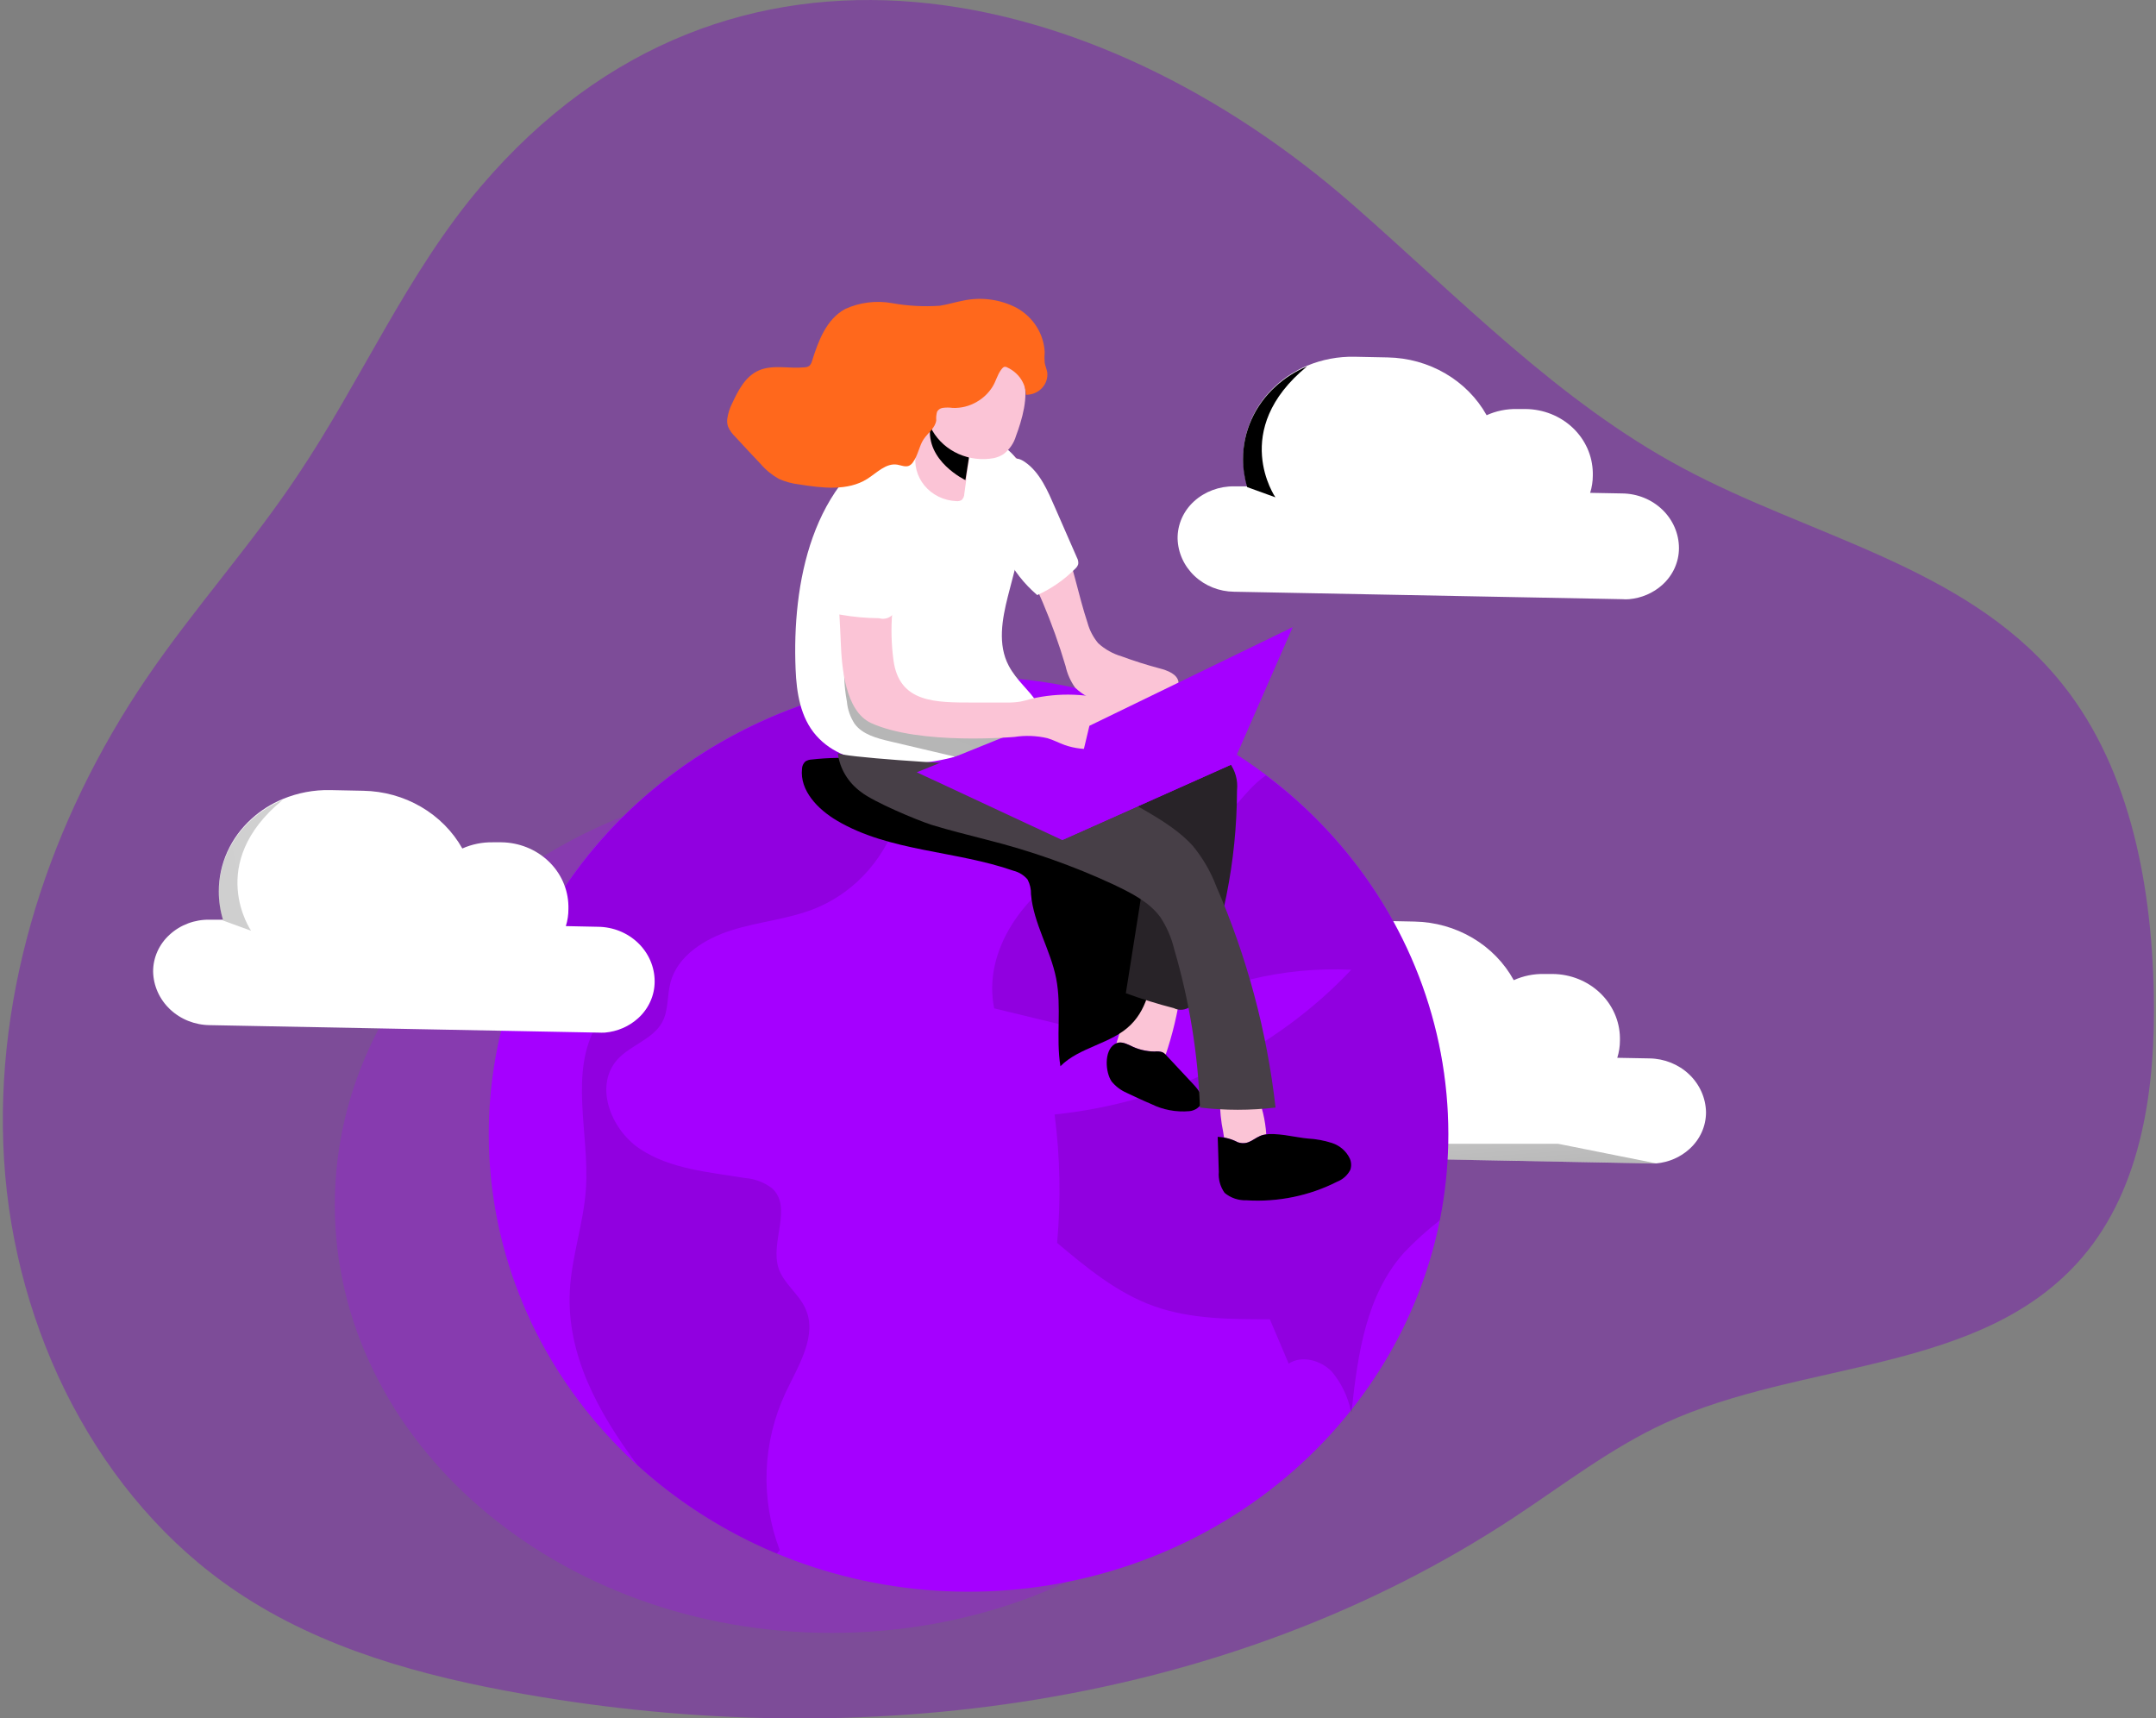 <svg width="522" height="416" viewBox="0 0 522 416" fill="none" xmlns="http://www.w3.org/2000/svg">
<rect x="0" y="0" width="522" height="416" fill="#808080" stroke="none"/>
<g clip-path="url(#clip0)">
<path d="M116.372 45.204C98.56 66.129 87.468 92.144 72.117 115.001C60.76 132.08 46.904 147.371 35.358 164.378C12.341 198.247 -1.553 239.537 0.984 280.79C3.52 322.044 23.698 362.773 57.334 385.359C77.985 399.242 102.422 405.832 126.726 410.111C208.554 424.554 296.628 413.433 366.55 367.377C378.551 359.469 390.041 350.551 403.063 344.557C436.51 329.139 479.894 332.713 504.142 304.405C518.736 287.362 521.953 262.989 521.461 240.259C520.875 212.961 515.272 184.292 497.839 163.819C475.124 136.972 438.024 129.787 407.322 113.267C377.396 97.254 353.262 72.068 327.558 49.573C265.718 -4.571 176.754 -25.73 116.372 45.204Z" fill="#7D4C98"/>
<path d="M413.051 269.275C413.054 270.946 412.698 272.599 412.005 274.134C411.311 275.668 410.295 277.05 409.019 278.194C406.834 280.174 404.013 281.395 401.012 281.66C400.451 281.706 399.888 281.706 399.327 281.66L305.309 279.855C301.705 279.818 298.258 278.44 295.702 276.016C293.146 273.592 291.683 270.312 291.624 266.874C291.617 265.204 291.968 263.55 292.655 262.013C293.342 260.476 294.35 259.089 295.618 257.937C298.229 255.57 301.708 254.274 305.309 254.327H308.508C307.847 252.113 307.509 249.822 307.505 247.52C307.5 244.23 308.199 240.973 309.559 237.949C310.92 234.926 312.913 232.199 315.417 229.936C317.627 227.92 320.189 226.289 322.989 225.115C326.615 223.608 330.542 222.869 334.497 222.949L342.485 223.111C347.454 223.208 352.305 224.576 356.531 227.072C360.756 229.568 364.201 233.101 366.505 237.302C368.809 236.257 371.338 235.743 373.887 235.803H375.951C380.23 235.845 384.323 237.477 387.36 240.353C390.396 243.23 392.137 247.122 392.21 251.203V251.943C392.209 253.35 391.992 254.749 391.567 256.096L399.346 256.24C402.959 256.287 406.411 257.674 408.969 260.107C411.528 262.541 412.992 265.829 413.051 269.275Z" fill="white"/>
<path d="M401.012 281.66C400.452 281.706 399.888 281.706 399.327 281.66L305.309 279.855C301.705 279.818 298.258 278.44 295.702 276.016C293.146 273.592 291.683 270.312 291.624 266.874C291.617 265.204 291.968 263.55 292.655 262.013C293.342 260.476 294.35 259.089 295.618 257.937C291.832 280.09 316.155 276.912 316.155 276.912H377.238L401.012 281.66Z" fill="url(#paint0_linear)"/>
<path d="M315.398 256.999L308.565 254.525C307.903 252.311 307.566 250.021 307.562 247.719C307.556 244.428 308.255 241.172 309.616 238.148C310.976 235.124 312.97 232.397 315.474 230.134C317.684 228.119 320.246 226.487 323.045 225.314C304.135 240.768 315.398 256.999 315.398 256.999Z" fill="url(#paint1_linear)"/>
<path opacity="0.23" d="M201.335 395.328C267.759 395.328 321.607 348.94 321.607 291.716C321.607 234.493 267.759 188.105 201.335 188.105C134.911 188.105 81.063 234.493 81.063 291.716C81.063 348.94 134.911 395.328 201.335 395.328Z" fill="#A500FF"/>
<path d="M350.662 274.547C350.694 298.602 342.485 322.007 327.285 341.202L327.039 341.527C310.383 362.465 286.467 377.073 259.561 382.744C232.655 388.414 204.511 384.777 180.157 372.483C155.803 360.189 136.824 340.037 126.609 315.628C116.395 291.218 115.61 264.14 124.396 239.23C133.181 214.32 150.964 193.199 174.569 179.641C198.175 166.082 226.064 160.969 253.258 165.213C280.451 169.458 305.177 182.784 323.02 202.812C340.862 222.84 350.66 248.265 350.662 274.547Z" fill="#A500FF"/>
<path d="M197.114 220.042C190.735 222.552 183.693 223.147 177.144 225.205C170.595 227.264 164.026 231.416 162.342 237.843C161.471 241.075 161.925 244.668 160.26 247.592C158.045 251.528 152.859 253.009 149.717 256.258C143.735 262.541 147.672 273.319 154.979 278.176C162.285 283.032 171.617 283.773 180.362 285.199C182.755 285.381 185.036 286.242 186.911 287.672C192.003 292.312 186.362 300.707 188.52 307.098C189.731 310.709 193.309 313.182 194.937 316.649C198.06 323.257 193.328 330.55 190.205 337.158C184.571 349.213 184.062 362.883 188.785 375.288C188.567 375.587 188.327 375.871 188.066 376.137C175.609 370.923 164.201 363.677 154.354 354.725C144.757 341.888 137.167 327.896 137.962 312.515C138.397 304.174 141.312 296.121 141.861 287.817C142.77 274.33 137.659 259.689 144.587 247.917C148.373 241.4 155.755 234.25 151.628 227.932C144.341 228.943 136.485 229.105 129.804 226.686C138.003 210.395 150.253 196.262 165.489 185.519C180.724 174.777 198.482 167.749 217.216 165.05C224.408 184.656 218.692 211.376 197.114 220.042Z" fill="url(#paint2_linear)"/>
<path d="M350.662 274.547C350.67 281.557 349.979 288.551 348.599 295.436C345.512 297.829 342.621 300.443 339.948 303.253C330.768 313.508 328.78 327.734 327.285 341.166C327.285 341.455 327.285 341.744 327.19 342.015C327.19 341.834 327.19 341.672 327.039 341.491C326.309 338.042 324.732 334.806 322.439 332.049C319.827 329.359 315.19 328.023 312.01 330.135C310.496 326.525 308.975 322.944 307.448 319.393C297.984 319.393 288.217 319.393 279.32 316.198C270.424 313.002 263.061 306.882 255.943 300.906C256.878 290.551 256.675 280.131 255.338 269.817C282.985 266.955 308.557 254.48 327.172 234.774C310.524 233.982 294.018 238.044 279.85 246.419C276.822 248.224 273.755 250.246 270.216 250.535C267.973 250.589 265.736 250.296 263.591 249.669L240.706 244.126C237.848 230.08 248.05 215.98 261.168 209.029C271.011 203.83 282.955 204.841 292.4 200.291C298.873 197.186 300.766 191.751 306.426 187.761H306.539C320.288 198.11 331.4 211.294 339.042 226.325C346.684 241.356 350.656 257.842 350.662 274.547Z" fill="url(#paint3_linear)"/>
<path d="M270.443 252.106C269.761 254.236 269.118 256.728 270.443 258.515C271.094 259.279 271.951 259.86 272.922 260.194C274.053 260.709 275.311 260.916 276.557 260.791C277.803 260.667 278.988 260.217 279.983 259.49C281.022 258.406 281.757 257.09 282.122 255.663C283.891 250.482 285.158 245.158 285.907 239.757C286.05 239.261 286.05 238.737 285.907 238.24C285.611 237.72 285.137 237.312 284.563 237.085C281.554 235.55 276.841 234.323 275.099 237.717C272.96 242.086 271.957 247.484 270.443 252.106Z" fill="#FBC4D6"/>
<path d="M279.547 254.579C280.183 254.496 280.83 254.552 281.44 254.742C281.856 254.961 282.217 255.263 282.5 255.626L289.03 262.613C290.299 263.967 291.624 265.827 290.734 267.434C290.421 267.881 290.006 268.255 289.522 268.53C289.037 268.805 288.494 268.973 287.933 269.022C284.77 269.298 281.59 268.703 278.771 267.307C276.765 266.477 274.777 265.502 272.828 264.599C271.379 263.972 270.112 263.018 269.137 261.819C267.641 259.652 267.244 254.453 269.856 252.792C271.2 251.979 272.373 252.557 273.642 253.117C275.455 254.059 277.483 254.561 279.547 254.579Z" fill="#A500FF"/>
<path d="M306.634 275.901C306.685 276.303 306.64 276.71 306.502 277.093C306.276 277.464 305.949 277.77 305.555 277.977C304.314 278.793 302.859 279.262 301.353 279.331C300.601 279.358 299.853 279.219 299.167 278.925C298.481 278.63 297.875 278.189 297.397 277.634C296.7 276.584 296.278 275.389 296.167 274.15C295.612 271.487 295.339 268.777 295.353 266.062C295.32 265.902 295.324 265.738 295.364 265.58C295.404 265.422 295.48 265.274 295.587 265.147C295.693 265.02 295.827 264.916 295.979 264.843C296.132 264.771 296.299 264.73 296.47 264.726C298.817 264.256 303.492 263.083 304.685 265.827C305.9 269.063 306.558 272.465 306.634 275.901Z" fill="#FBC4D6"/>
<path d="M316.572 275.63C318.589 275.734 320.582 276.098 322.496 276.713C323.448 277.028 324.322 277.524 325.064 278.173C325.807 278.822 326.401 279.61 326.812 280.487C327.194 281.345 327.241 282.306 326.945 283.195C326.291 284.514 325.143 285.551 323.727 286.102C316.999 289.512 309.41 291.068 301.807 290.597C299.857 290.672 297.951 290.025 296.488 288.792C295.433 287.301 294.939 285.512 295.088 283.718L294.823 275.233C296.536 275.306 298.207 275.757 299.706 276.551C302.508 277.454 303.606 275.287 305.915 274.746C308.925 274.078 313.505 275.341 316.572 275.63Z" fill="#A500FF"/>
<path d="M279.547 254.579C280.183 254.496 280.83 254.552 281.44 254.742C281.856 254.961 282.217 255.263 282.5 255.626L289.03 262.613C290.299 263.967 291.624 265.827 290.734 267.434C290.421 267.881 290.006 268.255 289.522 268.53C289.037 268.805 288.494 268.973 287.933 269.022C284.77 269.298 281.59 268.703 278.771 267.307C276.765 266.477 274.777 265.502 272.828 264.599C271.379 263.972 270.112 263.018 269.137 261.819C267.641 259.652 267.244 254.453 269.856 252.792C271.2 251.979 272.373 252.557 273.642 253.117C275.455 254.059 277.483 254.561 279.547 254.579Z" fill="url(#paint4_linear)"/>
<path d="M316.572 275.63C318.589 275.734 320.582 276.098 322.496 276.713C323.448 277.028 324.322 277.524 325.064 278.173C325.807 278.822 326.401 279.61 326.812 280.487C327.194 281.345 327.241 282.306 326.945 283.195C326.291 284.514 325.143 285.551 323.727 286.102C316.999 289.512 309.41 291.068 301.807 290.597C299.857 290.672 297.951 290.025 296.488 288.792C295.433 287.301 294.939 285.512 295.088 283.718L294.823 275.233C296.536 275.306 298.207 275.757 299.706 276.551C302.508 277.454 303.606 275.287 305.915 274.746C308.925 274.078 313.505 275.341 316.572 275.63Z" fill="url(#paint5_linear)"/>
<path d="M208.736 183.699C204.664 183.362 200.567 183.423 196.508 183.88C195.977 183.906 195.463 184.061 195.013 184.331C194.754 184.563 194.547 184.843 194.404 185.153C194.261 185.463 194.185 185.798 194.18 186.137C193.612 191.372 197.966 195.922 202.66 198.684C215.361 206.195 231.375 205.906 245.401 210.816C246.739 211.155 247.927 211.895 248.789 212.929C249.374 214.049 249.66 215.289 249.622 216.539C250.246 223.599 254.354 229.954 255.717 236.904C257.079 243.855 255.622 251.131 256.739 258.136C261.338 253.46 269.175 252.72 273.774 248.098C278.09 243.837 278.942 237.482 279.585 231.597L281.327 215.456C281.65 214.292 281.516 213.056 280.952 211.979C280.387 210.902 279.43 210.059 278.26 209.607C257.553 196.843 233.286 185.721 208.736 183.699Z" fill="url(#paint6_linear)"/>
<path d="M292.476 182.074C294.389 182.44 296.162 183.295 297.605 184.548C299.086 186.514 299.759 188.929 299.498 191.336C299.453 208.467 296.058 225.439 289.485 241.382C289.423 241.942 289.218 242.48 288.889 242.947C288.559 243.414 288.114 243.798 287.593 244.063C287.072 244.328 286.49 244.468 285.899 244.47C285.309 244.471 284.727 244.335 284.204 244.072C280.268 243.059 276.389 241.853 272.582 240.461L277.73 207.964C277.976 207.062 277.923 206.11 277.579 205.238C277.199 204.619 276.666 204.099 276.027 203.721C270.154 199.647 263.952 196.025 257.477 192.889C252.309 190.397 246.385 187.473 244.984 182.201C244.693 181.3 244.635 180.346 244.812 179.419C244.99 178.492 245.4 177.619 246.006 176.875C246.825 176.108 247.788 175.495 248.845 175.069C252.271 173.463 256.587 171.459 260.524 171.784C263.685 172.091 264.897 173.824 267.528 175.106C274.834 178.572 284.545 179.872 292.476 182.074Z" fill="#282328"/>
<path d="M257.306 130.386C259.843 137.048 261.092 144.107 263.326 150.841C263.815 152.626 264.692 154.293 265.9 155.734C267.506 157.203 269.451 158.291 271.578 158.911C274.544 160.006 277.56 160.963 280.626 161.782C282.671 162.305 285.112 163.208 285.34 165.194C285.388 165.856 285.244 166.518 284.923 167.108C284.132 168.453 282.993 169.582 281.615 170.388C280.236 171.194 278.664 171.65 277.049 171.711C273.824 171.794 270.613 171.292 267.585 170.231C264.827 169.699 262.298 168.398 260.316 166.494C259.189 164.91 258.399 163.132 257.988 161.258C254.881 150.741 250.571 140.582 245.135 130.964C243.509 128.424 242.237 125.693 241.35 122.839C240.1 117.856 240.081 106.049 245.476 110.382C249.83 113.885 255.395 125.439 257.306 130.386Z" fill="#FBC4D6"/>
<path d="M236.655 181.443C239.846 180.263 242.951 178.882 245.949 177.308C257.306 171.314 248.012 168.372 244.227 161.168C241.52 156.059 242.618 149.938 244.018 144.396C246.498 134.647 249.811 124.536 247.426 114.805C247.127 113.226 246.482 111.725 245.533 110.4C244.838 109.578 244.037 108.844 243.148 108.216C240.75 106.24 237.991 104.704 235.008 103.684C229.33 101.879 222.894 103.197 217.5 105.778C196.3 115.925 191.776 141.543 192.627 162.035C192.855 167.722 193.782 173.734 197.625 178.085C201.467 182.436 206.9 184.097 212.465 184.746C220.69 185.548 228.996 184.414 236.655 181.443Z" fill="white"/>
<path d="M205.045 169.852C205.216 171.775 205.865 173.632 206.938 175.268C208.83 177.814 212.313 178.753 215.512 179.493L229.917 182.887C231.672 183.394 233.496 183.656 235.33 183.663C239.268 183.483 242.656 181.081 245.779 178.771C246.577 178.25 247.27 177.595 247.823 176.839C239.873 176.117 231.942 175.358 224.03 174.257C219.374 173.607 214.452 172.704 211.026 169.653C209.256 167.986 207.909 165.954 207.089 163.714C206.521 162.323 206.256 158.785 204.609 158.478C204.195 162.27 204.341 166.099 205.045 169.852Z" fill="url(#paint7_linear)"/>
<path d="M233.475 119.554C233.474 120.123 233.236 120.668 232.813 121.07C232.419 121.291 231.959 121.38 231.507 121.323C230.023 121.256 228.572 120.888 227.251 120.241C225.93 119.595 224.769 118.686 223.847 117.576C222.925 116.465 222.263 115.18 221.906 113.805C221.549 112.43 221.505 110.998 221.778 109.606C222.118 107.8 222.932 106.248 223.443 104.551C224.446 101.156 224.276 97.329 226.529 94.531C228.479 98.787 230.704 102.923 233.191 106.916C233.827 107.71 234.269 108.629 234.485 109.607C234.702 110.584 234.686 111.595 234.441 112.567L233.475 119.554Z" fill="#FBC4D6"/>
<path d="M234.592 110.815L233.74 116.232C233.74 116.232 223.992 111.628 225.26 103.088C226.529 94.549 234.592 110.815 234.592 110.815Z" fill="url(#paint8_linear)"/>
<path d="M245.987 105.544C245.488 107.279 244.428 108.82 242.959 109.949C242.258 110.402 241.475 110.726 240.65 110.906C237.751 111.442 234.749 111.09 232.073 109.9C229.397 108.71 227.185 106.742 225.753 104.28C224.403 101.785 223.633 99.042 223.496 96.238C223.359 93.434 223.857 90.635 224.958 88.031C225.859 85.176 227.897 82.771 230.636 81.333C232.134 80.77 233.754 80.569 235.353 80.749C236.951 80.928 238.479 81.483 239.798 82.362C243.383 84.75 246.154 88.09 247.767 91.967C249.149 95.921 247.407 101.77 245.987 105.544Z" fill="#FBC4D6"/>
<path d="M288.784 204.768C291.21 207.715 293.127 211.012 294.463 214.536C301.907 231.658 306.745 249.708 308.83 268.138C302.752 268.86 296.604 268.86 290.526 268.138C290.05 255.127 287.947 242.218 284.261 229.683C283.609 226.985 282.49 224.41 280.948 222.064C278.241 218.327 273.793 216.16 269.591 214.138C259.758 209.581 249.482 205.953 238.908 203.306C234.441 202.132 229.936 201.049 225.544 199.695C221.853 198.504 211.499 194.135 208.509 191.769C206.941 190.636 205.63 189.212 204.655 187.583C203.679 185.955 203.058 184.154 202.83 182.291C202.83 183.23 231.677 185.108 233.74 184.891C240.687 184.187 248.883 180.395 255.735 183.086C261.092 185.18 265.995 189.549 270.878 192.564C276.803 196.102 284.033 199.533 288.784 204.768Z" fill="#473F47"/>
<path d="M257.174 203.378L221.967 186.967L263.25 170.267L298.476 184.945L257.174 203.378Z" fill="#A500FF"/>
<path d="M203.55 126.324C203.55 126.956 203.379 127.569 203.304 128.129C202.262 137.373 203.209 146.436 203.569 155.625C203.796 161.312 204.572 172.145 210.913 175.051C222.762 180.468 245.628 178.41 245.628 178.41C248.279 178.004 250.988 178.109 253.597 178.716C255.016 179.132 256.322 179.836 257.704 180.341C262.701 182.147 268.285 181.244 273.547 180.341C274.454 180.239 275.33 179.962 276.122 179.529C277.04 178.751 277.6 177.66 277.682 176.491C277.763 175.322 277.359 174.169 276.557 173.282C274.849 171.57 272.627 170.404 270.197 169.942C263.552 167.873 256.434 167.611 249.641 169.184C248.772 169.463 247.887 169.692 246.991 169.87C245.939 170.033 244.875 170.105 243.811 170.087H235.747C226.472 170.087 217.727 170.195 216.326 159.85C215.809 156.019 215.708 152.147 216.023 148.295C216.572 141.345 218.484 134.448 218.087 127.497C218.063 125.293 217.485 123.126 216.402 121.178C215.853 120.211 215.053 119.395 214.079 118.807C213.105 118.219 211.988 117.879 210.837 117.82C209.645 117.905 208.496 118.282 207.501 118.915C206.506 119.547 205.699 120.414 205.158 121.431C204.321 122.957 203.776 124.614 203.55 126.324Z" fill="#FBC4D6"/>
<path d="M312.975 151.834L263.761 175.719L257.174 203.378L298.476 184.945L312.975 151.834Z" fill="#A500FF"/>
<path d="M248.41 95.578C248.356 93.859 247.688 92.209 246.517 90.902C245.923 90.244 245.219 89.683 244.435 89.241C243.337 88.627 243.072 88.573 242.353 89.566C241.426 90.848 241.123 92.346 240.271 93.682C239.339 95.164 238.039 96.404 236.485 97.293C234.739 98.326 232.708 98.836 230.655 98.755C229.84 98.638 229.01 98.638 228.194 98.755C227.921 98.805 227.661 98.911 227.436 99.067C227.21 99.223 227.023 99.425 226.888 99.658C226.693 100.333 226.623 101.036 226.68 101.734C226.51 103.54 224.636 104.821 223.595 106.392C222.554 107.963 222.251 110.292 221.002 111.971C220.77 112.308 220.45 112.581 220.074 112.765C219.185 113.126 218.181 112.657 217.254 112.494C214.509 112.043 212.295 114.48 209.947 115.961C205.234 118.922 199.064 118.163 193.499 117.279C191.795 117.082 190.134 116.631 188.577 115.943C186.896 114.996 185.403 113.774 184.167 112.332C182.104 110.165 180.059 107.963 178.034 105.76C177.281 105.055 176.683 104.214 176.274 103.287C176.057 102.64 175.999 101.955 176.103 101.283C176.288 100.029 176.678 98.811 177.258 97.672C178.734 94.513 180.457 91.082 183.788 89.656C187.12 88.23 191.057 89.295 194.729 88.934C195.176 88.933 195.612 88.801 195.978 88.555C196.271 88.24 196.478 87.862 196.584 87.454C198.117 82.597 200.029 77.325 204.61 74.816C208.139 73.198 212.118 72.699 215.967 73.389C219.777 74.076 223.664 74.289 227.532 74.021C229.425 73.733 231.318 73.137 233.211 72.776C237.637 71.838 242.27 72.48 246.233 74.581C248.189 75.691 249.826 77.247 250.995 79.11C252.165 80.972 252.831 83.082 252.934 85.251C252.858 86.098 252.858 86.95 252.934 87.796C253.067 88.591 253.426 89.367 253.559 90.162C253.636 90.848 253.56 91.543 253.336 92.199C253.112 92.856 252.745 93.46 252.259 93.972C251.772 94.483 251.178 94.891 250.515 95.168C249.851 95.445 249.134 95.584 248.41 95.578Z" fill="#FF681C"/>
<path d="M201.827 131.451C201.243 136.561 201.18 141.712 201.638 146.833C201.615 147.277 201.733 147.718 201.978 148.097C202.381 148.517 202.936 148.775 203.53 148.819C206.596 149.363 209.706 149.647 212.824 149.668C213.262 149.801 213.725 149.841 214.18 149.784C214.636 149.727 215.072 149.575 215.459 149.339C215.846 149.103 216.173 148.788 216.418 148.417C216.663 148.047 216.819 147.629 216.875 147.194C218.579 140.406 220.263 133.618 221.55 126.739C222.061 123.977 222.421 120.871 220.68 118.633C218.162 115.383 211.367 115.022 208.092 117.387C204.136 120.294 202.451 127.082 201.827 131.451Z" fill="white"/>
<path d="M255.395 122.785L260.752 135.026C261.017 135.502 261.122 136.044 261.055 136.578C260.918 137.017 260.656 137.411 260.297 137.716C257.681 140.355 254.575 142.51 251.136 144.071C247.966 141.369 245.392 138.092 243.565 134.43C241.785 130.079 242.183 125.241 242.713 120.601C243.035 117.658 242.921 108.198 248.164 111.863C251.817 114.372 253.748 119.012 255.395 122.785Z" fill="white"/>
<path d="M158.5 237.609C158.502 239.277 158.147 240.929 157.457 242.462C156.767 243.996 155.756 245.379 154.487 246.527C152.299 248.504 149.48 249.724 146.48 249.994C145.919 250.021 145.357 250.021 144.796 249.994L50.778 248.188C47.168 248.151 43.716 246.772 41.157 244.344C38.597 241.916 37.132 238.632 37.073 235.189C37.072 233.521 37.426 231.869 38.116 230.336C38.806 228.802 39.817 227.419 41.086 226.271C42.373 225.09 43.892 224.164 45.555 223.544C47.218 222.925 48.992 222.624 50.778 222.66H53.976C53.306 220.442 52.968 218.144 52.973 215.835C52.967 212.545 53.665 209.288 55.026 206.264C56.386 203.24 58.38 200.513 60.885 198.251C63.092 196.237 65.656 194.611 68.457 193.448C72.083 191.939 76.01 191.2 79.965 191.282L87.953 191.444C92.892 191.532 97.716 192.873 101.931 195.329C106.147 197.785 109.6 201.267 111.936 205.418C114.245 204.39 116.77 203.878 119.318 203.92H121.381C125.659 203.971 129.747 205.609 132.779 208.488C135.811 211.366 137.548 215.258 137.622 219.338V220.078C137.629 221.478 137.419 222.871 136.997 224.212L144.777 224.375C148.432 224.408 151.925 225.818 154.495 228.297C157.066 230.775 158.505 234.122 158.5 237.609Z" fill="white"/>
<path d="M146.48 249.994C145.919 250.021 145.357 250.021 144.796 249.994L50.778 248.188C47.168 248.151 43.716 246.772 41.157 244.344C38.597 241.916 37.132 238.632 37.073 235.189C37.072 233.521 37.426 231.869 38.116 230.336C38.806 228.802 39.817 227.419 41.086 226.271C37.395 248.405 61.624 245.245 61.624 245.245H122.706L146.48 249.994Z" fill="url(#paint9_linear)"/>
<path d="M60.791 225.332L53.976 222.858C53.306 220.64 52.968 218.343 52.973 216.034C52.967 212.744 53.665 209.486 55.026 206.463C56.386 203.439 58.38 200.712 60.885 198.449C63.092 196.435 65.656 194.809 68.457 193.647C49.585 209.101 60.791 225.332 60.791 225.332Z" fill="url(#paint10_linear)"/>
<path d="M406.501 132.679C406.503 134.349 406.146 136.002 405.453 137.536C404.759 139.07 403.744 140.452 402.47 141.597C400.275 143.574 397.45 144.794 394.444 145.064C393.883 145.11 393.32 145.11 392.759 145.064L298.76 143.258C295.182 143.213 291.761 141.846 289.216 139.446C286.671 137.046 285.2 133.798 285.113 130.386C285.093 128.7 285.437 127.029 286.124 125.476C286.812 123.923 287.827 122.521 289.107 121.359C291.725 118.993 295.21 117.697 298.817 117.748H301.997C301.335 115.534 300.998 113.244 300.994 110.942C300.988 107.651 301.687 104.395 303.048 101.371C304.408 98.347 306.402 95.62 308.906 93.357C311.113 91.339 313.676 89.707 316.477 88.537C320.103 87.026 324.03 86.287 327.986 86.37L335.974 86.533C340.912 86.62 345.737 87.962 349.949 90.422C354.162 92.882 357.61 96.369 359.937 100.525C362.241 99.482 364.77 98.969 367.319 99.026H369.382C373.662 99.068 377.755 100.7 380.792 103.576C383.828 106.453 385.568 110.345 385.642 114.426V115.166C385.641 116.573 385.424 117.972 384.999 119.319L392.778 119.463C396.427 119.506 399.911 120.916 402.479 123.389C405.047 125.861 406.492 129.198 406.501 132.679Z" fill="white"/>
<path d="M394.463 145.064C393.902 145.11 393.339 145.11 392.778 145.064L298.779 143.258C295.197 143.217 291.772 141.853 289.223 139.452C286.674 137.052 285.201 133.802 285.113 130.386C285.093 128.7 285.437 127.029 286.124 125.476C286.812 123.923 287.827 122.521 289.107 121.359C285.321 143.511 309.644 140.334 309.644 140.334H370.726L394.463 145.064Z" fill="url(#paint11_linear)"/>
<path d="M308.792 120.402L301.959 117.929C301.297 115.715 300.96 113.424 300.956 111.122C300.95 107.832 301.649 104.575 303.01 101.552C304.37 98.528 306.364 95.801 308.868 93.538C311.075 91.519 313.638 89.888 316.439 88.717C297.586 104.171 308.792 120.402 308.792 120.402Z" fill="url(#paint12_linear)"/>
<path d="M228.327 98.791C228.053 98.841 227.794 98.947 227.568 99.103C227.342 99.26 227.156 99.461 227.021 99.694C226.826 100.369 226.755 101.072 226.813 101.77C226.642 103.576 224.768 104.858 223.727 106.428C222.686 107.999 222.383 110.328 221.134 112.007C220.902 112.344 220.583 112.618 220.207 112.801C219.317 113.162 218.314 112.693 217.386 112.531C214.642 112.079 212.427 114.516 210.08 115.997C205.367 118.958 199.196 118.199 193.631 117.315C191.88 117.12 190.173 116.657 188.577 115.943C186.896 114.996 185.403 113.774 184.167 112.332C182.104 110.165 180.059 107.963 178.034 105.76C177.281 105.055 176.683 104.214 176.274 103.287C176.057 102.64 175.999 101.955 176.103 101.283C176.986 100.775 177.903 100.322 178.848 99.929C181.749 98.444 185.141 98.088 188.312 98.936C190.849 99.875 192.647 102.023 194.824 103.558C197.859 105.585 201.552 106.516 205.241 106.186C208.931 105.855 212.377 104.284 214.964 101.752C215.917 100.554 217.038 99.485 218.295 98.575C220.547 97.401 225.128 97.582 228.327 98.791Z" fill="url(#paint13_linear)"/>
</g>
<defs>
<linearGradient id="paint0_linear" x1="350.17" y1="321.921" x2="342.365" y2="216.501" gradientUnits="userSpaceOnUse">
<stop offset="0.01"/>
<stop offset="0.13" stop-opacity="0.69"/>
<stop offset="0.25" stop-opacity="0.32"/>
<stop offset="1" stop-opacity="0"/>
</linearGradient>
<linearGradient id="paint1_linear" x1="2806.33" y1="4999.26" x2="3722.06" y2="4791.05" gradientUnits="userSpaceOnUse">
<stop offset="0.01"/>
<stop offset="0.13" stop-opacity="0.69"/>
<stop offset="0.25" stop-opacity="0.32"/>
<stop offset="1" stop-opacity="0"/>
</linearGradient>
<linearGradient id="paint2_linear" x1="11147" y1="55075.1" x2="921.506" y2="-22390.4" gradientUnits="userSpaceOnUse">
<stop offset="0.01"/>
<stop offset="0.13" stop-opacity="0.69"/>
<stop offset="0.25" stop-opacity="0.32"/>
<stop offset="1" stop-opacity="0"/>
</linearGradient>
<linearGradient id="paint3_linear" x1="20533.4" y1="39775.4" x2="16014.1" y2="-17464.4" gradientUnits="userSpaceOnUse">
<stop offset="0.01"/>
<stop offset="0.13" stop-opacity="0.69"/>
<stop offset="0.25" stop-opacity="0.32"/>
<stop offset="1" stop-opacity="0"/>
</linearGradient>
<linearGradient id="paint4_linear" x1="-20247.9" y1="2683.09" x2="-20624.4" y2="2941.16" gradientUnits="userSpaceOnUse">
<stop offset="0.01"/>
<stop offset="0.13" stop-opacity="0.69"/>
<stop offset="0.25" stop-opacity="0.32"/>
<stop offset="1" stop-opacity="0"/>
</linearGradient>
<linearGradient id="paint5_linear" x1="-28598.8" y1="3025.52" x2="-28701.4" y2="2562.96" gradientUnits="userSpaceOnUse">
<stop offset="0.01"/>
<stop offset="0.13" stop-opacity="0.69"/>
<stop offset="0.25" stop-opacity="0.32"/>
<stop offset="1" stop-opacity="0"/>
</linearGradient>
<linearGradient id="paint6_linear" x1="-81803.6" y1="6638.56" x2="-86781.4" y2="14713.3" gradientUnits="userSpaceOnUse">
<stop offset="0.01"/>
<stop offset="0.13" stop-opacity="0.69"/>
<stop offset="0.25" stop-opacity="0.32"/>
<stop offset="1" stop-opacity="0"/>
</linearGradient>
<linearGradient id="paint7_linear" x1="6927.32" y1="2083.14" x2="6121.56" y2="4107.7" gradientUnits="userSpaceOnUse">
<stop offset="0.01"/>
<stop offset="0.13" stop-opacity="0.69"/>
<stop offset="0.25" stop-opacity="0.32"/>
<stop offset="1" stop-opacity="0"/>
</linearGradient>
<linearGradient id="paint8_linear" x1="-7456.45" y1="982.78" x2="-7638.83" y2="1223.75" gradientUnits="userSpaceOnUse">
<stop offset="0.01"/>
<stop offset="0.13" stop-opacity="0.69"/>
<stop offset="0.25" stop-opacity="0.32"/>
<stop offset="1" stop-opacity="0"/>
</linearGradient>
<linearGradient id="paint9_linear" x1="7903.43" y1="4133.27" x2="7879.9" y2="2739.37" gradientUnits="userSpaceOnUse">
<stop offset="0.01"/>
<stop offset="0.13" stop-opacity="0.69"/>
<stop offset="0.25" stop-opacity="0.32"/>
<stop offset="1" stop-opacity="0"/>
</linearGradient>
<linearGradient id="paint10_linear" x1="469.483" y1="4411.53" x2="1385.24" y2="4203.44" gradientUnits="userSpaceOnUse">
<stop offset="0.01"/>
<stop offset="0.13" stop-opacity="0.69"/>
<stop offset="0.25" stop-opacity="0.32"/>
<stop offset="1" stop-opacity="0"/>
</linearGradient>
<linearGradient id="paint11_linear" x1="22474.6" y1="2647.93" x2="22451.1" y2="1254.52" gradientUnits="userSpaceOnUse">
<stop offset="0.01"/>
<stop offset="0.13" stop-opacity="0.69"/>
<stop offset="0.25" stop-opacity="0.32"/>
<stop offset="1" stop-opacity="0"/>
</linearGradient>
<linearGradient id="paint12_linear" x1="2746.13" y1="2465.39" x2="3661.85" y2="2257.18" gradientUnits="userSpaceOnUse">
<stop offset="0.01"/>
<stop offset="0.13" stop-opacity="0.69"/>
<stop offset="0.25" stop-opacity="0.32"/>
<stop offset="1" stop-opacity="0"/>
</linearGradient>
<linearGradient id="paint13_linear" x1="8220.02" y1="1731.51" x2="7211.95" y2="-245.497" gradientUnits="userSpaceOnUse">
<stop offset="0.01"/>
<stop offset="0.13" stop-opacity="0.69"/>
<stop offset="0.25" stop-opacity="0.32"/>
<stop offset="1" stop-opacity="0"/>
</linearGradient>
<clipPath id="clip0">
<rect width="520.819" height="416" fill="white" transform="translate(0.692)"/>
</clipPath>
</defs>
</svg>
